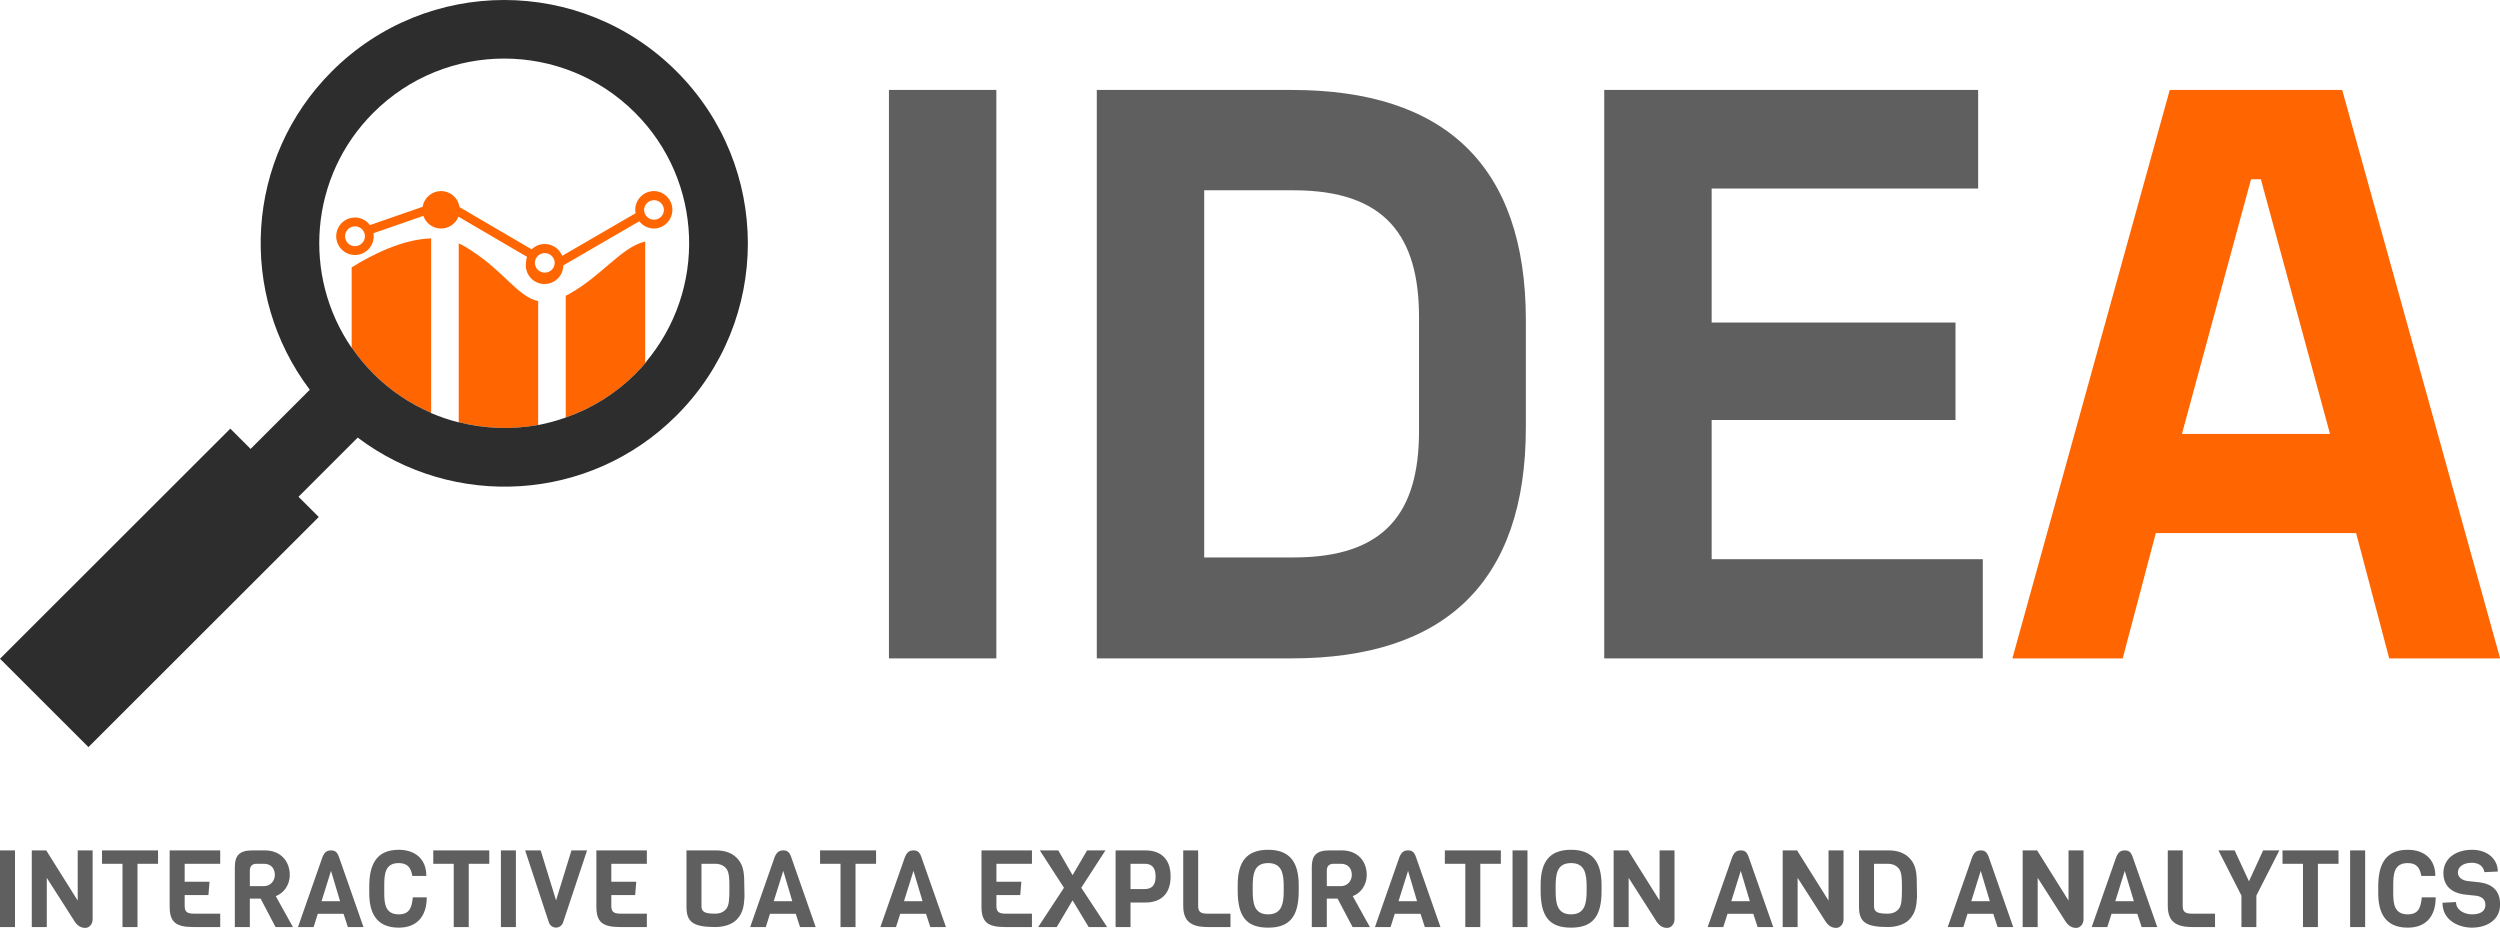 <svg width="1310" height="487" xmlns="http://www.w3.org/2000/svg" xmlns:xlink="http://www.w3.org/1999/xlink" xml:space="preserve" overflow="hidden"><defs><clipPath id="clip0"><rect x="934" y="107" width="1310" height="487"/></clipPath><linearGradient x1="411.738" y1="46.975" x2="1091.92" y2="194.782" gradientUnits="userSpaceOnUse" spreadMethod="pad" id="fill1"><stop offset="0" stop-color="#5F5F5F"/><stop offset="0.986" stop-color="#5F5F5F"/><stop offset="0.992" stop-color="#FF6500"/><stop offset="1" stop-color="#FF6500"/></linearGradient></defs><g clip-path="url(#clip0)" transform="translate(-934 -107)"><path d="M465.337 47.133 465.337 344.986 521.564 344.986 521.564 47.133 465.337 47.133ZM574.145 47.133 574.145 344.986 676.266 344.986C756.199 344.986 798.75 305.171 798.75 224.021L798.75 167.794C798.75 86.644 756.199 47.133 676.266 47.133L574.145 47.133ZM630.372 99.713 677.178 99.713C725.199 99.713 742.827 123.724 742.827 166.275L742.827 225.845C742.827 268.395 725.199 292.102 677.178 292.102L630.372 292.102 630.372 99.713ZM839.781 47.133 839.781 344.986 1037.94 344.986 1037.94 293.013 896.008 293.013 896.008 220.07 1023.66 220.07 1023.66 169.01 896.008 169.01 896.008 98.802 1035.51 98.802 1035.51 47.133 839.781 47.133ZM1135.82 47.133 1053.44 344.986 1111.19 344.986 1128.52 279.337 1233.37 279.337 1250.69 344.986 1308.75 344.986 1226.08 47.133 1135.82 47.133ZM1142.2 227.364 1178.36 93.939 1183.52 93.939 1219.7 227.364 1142.2 227.364Z" fill="url(#fill1)" transform="matrix(1.001 0 0 1 934 107)"/><path d="M342.364 100.114C339.76 100.117 337.264 101.152 335.422 102.994 333.58 104.835 332.545 107.332 332.543 109.936 332.543 110.55 332.613 111.15 332.725 111.728L294.291 134.056C293.566 132.228 292.309 130.661 290.684 129.556 289.059 128.449 287.139 127.857 285.173 127.854 282.507 127.854 280.089 128.924 278.314 130.659L240.553 108.535C240.22 106.204 239.06 104.069 237.283 102.522 235.505 100.976 233.23 100.121 230.874 100.114 228.548 100.122 226.299 100.956 224.53 102.469 222.761 103.981 221.587 106.073 221.218 108.371L193.653 117.945C192.746 116.718 191.563 115.72 190.202 115.032 188.84 114.343 187.336 113.982 185.811 113.977 180.4 113.977 175.998 118.388 175.998 123.799 175.998 129.21 180.4 133.62 185.811 133.62 188.415 133.618 190.912 132.583 192.755 130.742 194.597 128.901 195.633 126.404 195.636 123.799 195.636 123.256 195.558 122.729 195.476 122.203L221.631 113.121C222.291 115.05 223.535 116.726 225.192 117.914 226.849 119.104 228.836 119.747 230.874 119.754 235.016 119.754 238.543 117.178 239.988 113.542L275.895 134.586C275.545 135.575 275.359 136.613 275.347 137.662 275.16 138.991 275.248 140.345 275.605 141.639 275.963 142.933 276.584 144.139 277.426 145.183 278.27 146.228 279.319 147.089 280.508 147.71 281.698 148.333 283.002 148.704 284.341 148.802 285.68 148.899 287.024 148.72 288.291 148.276 289.559 147.832 290.72 147.133 291.706 146.222 292.691 145.311 293.48 144.206 294.021 142.978 294.561 141.749 294.845 140.423 294.852 139.08L334.652 115.948C335.561 117.128 336.729 118.086 338.065 118.746 339.4 119.405 340.87 119.75 342.36 119.754 344.928 119.7 347.374 118.642 349.172 116.807 350.97 114.972 351.977 112.505 351.978 109.936 351.978 107.367 350.972 104.9 349.175 103.064 347.378 101.228 344.934 100.169 342.364 100.114L342.364 100.114ZM185.819 128.998C184.792 128.996 183.788 128.689 182.934 128.116 182.08 127.545 181.415 126.733 181.023 125.783 180.631 124.833 180.529 123.788 180.731 122.779 180.932 121.772 181.428 120.847 182.156 120.12 182.883 119.394 183.809 118.9 184.817 118.701 185.825 118.501 186.87 118.604 187.819 118.998 188.768 119.391 189.58 120.057 190.15 120.913 190.722 121.767 191.026 122.771 191.026 123.799 191.026 126.662 188.694 128.998 185.819 128.998ZM285.178 142.864C283.8 142.861 282.48 142.312 281.506 141.338 280.532 140.364 279.983 139.044 279.979 137.667 280.019 136.313 280.584 135.028 281.555 134.086 282.526 133.142 283.826 132.614 285.18 132.614 286.533 132.614 287.834 133.142 288.805 134.086 289.775 135.028 290.341 136.313 290.38 137.667 290.38 140.528 288.044 142.864 285.178 142.864L285.178 142.864ZM342.364 115.134C339.493 115.134 337.163 112.807 337.163 109.936 337.201 108.584 337.766 107.301 338.736 106.358 339.706 105.416 341.005 104.889 342.358 104.889 343.71 104.889 345.01 105.416 345.98 106.358 346.95 107.301 347.515 108.584 347.554 109.936 347.554 112.807 345.227 115.134 342.364 115.134ZM228.495 217.534C228.104 217.381 227.713 217.246 227.321 217.089L228.495 217.534ZM332.581 195.963C337.615 190.926 340.699 186.659 337.74 190.143L337.74 126.578C325.457 129.289 315.173 144.591 297.309 154.409 296.896 154.648 296.548 154.774 296.148 154.97L296.148 218.772C309.856 214.012 322.312 206.215 332.581 195.963L332.581 195.963Z" fill="#FF6500" transform="matrix(1.001 0 0 1 934 107)"/><path d="M281.715 222.687 281.715 157.788C270.44 155.335 263.055 140.693 243.015 128.997 242.081 128.456 241.116 127.968 240.126 127.536L240.126 221.217C253.737 224.684 267.936 225.219 281.715 222.687ZM285.674 221.804C284.499 222.082 283.338 222.4 282.159 222.622 283.338 222.4 284.499 222.078 285.674 221.804ZM195.606 195.962C204.252 204.592 214.458 211.503 225.681 216.328L225.681 124.93C210.94 125.312 195.071 133.272 184.088 140.084L184.088 182.051C187.488 187.035 191.344 191.692 195.606 195.962L195.606 195.962Z" fill="#FF6500" transform="matrix(1.001 0 0 1 934 107)"/><path d="M354.127 37.364C304.312-12.455 223.559-12.455 173.748 37.364 128.194 82.911 124.426 154.248 162.17 204.227L131.181 235.228 120.563 224.61 0 345.179 46.299 391.473 166.876 270.901 156.258 260.305 187.255 229.304C237.225 267.033 308.58 263.293 354.131 217.733 403.937 167.932 403.937 87.165 354.127 37.364L354.127 37.364ZM332.582 195.963C322.312 206.214 309.857 214.012 296.148 218.772L296.148 218.782C291.446 220.466 286.621 221.783 281.715 222.723L281.715 222.687C267.907 225.202 253.719 224.7 240.122 221.217L240.122 221.317C235.188 220.083 230.358 218.459 225.681 216.458L225.681 216.324C214.458 211.499 204.253 204.588 195.607 195.958 191.262 191.608 187.429 186.945 184.092 182.051L184.092 182.256C158.185 144.543 161.922 92.585 195.45 59.061 233.284 21.222 294.6 21.248 332.426 59.061 368.356 94.999 370.073 152.098 337.741 190.143 340.699 186.658 337.615 190.925 332.582 195.963Z" fill="#2D2D2D" transform="matrix(1.001 0 0 1 934 107)"/><path d="M7.854 485.766 7.854 445.609 0 445.609 0 485.766 7.854 485.766ZM48.495 445.609 40.681 445.609 40.681 471.91 24.207 445.609 16.635 445.609 16.635 485.766 24.489 485.766 24.489 459.989 38.344 481.698C40.6 485.766 42.976 486.21 44.708 486.21 46.763 486.21 48.495 484.195 48.495 481.698L48.495 445.609ZM82.731 452.618 82.731 445.609 53.408 445.609 53.408 452.618 64.122 452.618 64.122 485.766 71.977 485.766 71.977 452.618 82.731 452.618ZM115.275 485.766 115.275 478.758 101.621 478.758C97.915 478.758 96.667 477.831 96.667 474.609L96.667 469.01 109.113 469.01 109.676 462.042 96.667 462.042 96.667 452.618 115.275 452.618 115.275 445.609 88.813 445.609 88.813 475.173C88.813 483.108 92.075 485.766 101.057 485.766L115.275 485.766ZM153.337 485.766 144.355 469.574C148.263 468.164 151.686 464.096 151.686 458.458 151.686 451.208 146.853 445.609 138.676 445.609L132.03 445.609C125.304 445.609 122.928 448.388 122.928 454.228L122.928 485.766 130.782 485.766 130.782 470.863 136.42 470.863 144.234 485.766 153.337 485.766ZM143.873 458.458C143.873 461.559 141.617 464.338 138.153 464.338L130.782 464.338 130.782 456.162C130.782 454.148 131.789 452.618 134.286 452.618L138.153 452.618C141.617 452.618 143.873 454.792 143.873 458.458ZM190.272 485.766 177.423 448.992C176.376 446.133 175.087 445.609 173.275 445.609 171.382 445.609 170.013 446.294 168.845 448.992L155.996 485.766 164.172 485.766 166.348 478.839 179.841 478.839 182.096 485.766 190.272 485.766ZM178.028 472.233 168.321 472.233 173.275 456.323 178.028 472.233ZM216.09 470.219C215.567 475.576 214.399 479.12 208.72 479.12 201.591 479.12 201.148 473.32 201.148 467.883L201.148 464.379C201.148 458.296 201.39 452.255 208.72 452.255 213.512 452.255 215.124 454.873 215.848 458.981L223.179 458.981C223.179 449.718 216.896 445.287 208.72 445.287 196.515 445.287 193.293 453.745 193.293 464.62L193.293 468.004C193.293 477.63 196.515 486.089 208.72 486.089 217.943 486.089 223.381 480.53 223.381 470.219L216.09 470.219ZM256.127 452.618 256.127 445.609 226.804 445.609 226.804 452.618 237.518 452.618 237.518 485.766 245.373 485.766 245.373 452.618 256.127 452.618ZM270.063 485.766 270.063 445.609 262.208 445.609 262.208 485.766 270.063 485.766ZM307.32 445.609 299.143 445.609 291.088 471.789 283.033 445.609 274.896 445.609 287.382 483.511C288.712 486.894 293.343 486.934 294.713 483.511L307.32 445.609ZM338.615 485.766 338.615 478.758 324.961 478.758C321.256 478.758 320.007 477.831 320.007 474.609L320.007 469.01 332.494 469.01 333.057 462.042 320.007 462.042 320.007 452.618 338.615 452.618 338.615 445.609 312.193 445.609 312.193 475.173C312.193 483.108 315.456 485.766 324.397 485.766L338.615 485.766ZM389.648 465.506C389.486 459.505 390.091 453.947 385.58 449.435 382.961 446.818 379.176 445.609 374.987 445.609L359.359 445.609 359.359 475.213C359.359 483.108 362.822 485.766 374.423 485.766 378.612 485.766 382.961 484.598 385.58 481.94 389.043 478.476 389.486 474.328 389.728 469.856L389.648 465.506ZM381.834 465.506C381.834 471.629 381.592 474.488 380.143 476.301 378.772 477.912 376.96 478.758 374.261 478.758 368.905 478.758 367.213 477.831 367.213 474.81L367.213 452.618 374.261 452.618C376.96 452.618 378.772 453.464 380.143 455.075 381.592 456.887 381.834 459.425 381.834 465.506ZM426.985 485.766 414.137 448.992C413.129 446.133 411.801 445.609 410.028 445.609 408.095 445.609 406.725 446.294 405.557 448.992L392.709 485.766 400.885 485.766 403.06 478.839 416.553 478.839 418.809 485.766 426.985 485.766ZM414.74 472.233 405.034 472.233 410.028 456.323 414.74 472.233ZM458.603 452.618 458.603 445.609 429.281 445.609 429.281 452.618 439.995 452.618 439.995 485.766 447.849 485.766 447.849 452.618 458.603 452.618ZM495.176 485.766 482.286 448.992C481.28 446.133 479.991 445.609 478.179 445.609 476.285 445.609 474.916 446.294 473.748 448.992L460.858 485.766 469.035 485.766 471.25 478.839 484.743 478.839 486.999 485.766 495.176 485.766ZM482.931 472.233 473.224 472.233 478.179 456.323 482.931 472.233ZM540.206 485.766 540.206 478.758 526.552 478.758C522.846 478.758 521.598 477.831 521.598 474.609L521.598 469.01 534.084 469.01 534.648 462.042 521.598 462.042 521.598 452.618 540.206 452.618 540.206 445.609 513.784 445.609 513.784 475.173C513.784 483.108 517.046 485.766 525.988 485.766L540.206 485.766ZM579.557 485.766 566.024 465.184 578.672 445.609 569.085 445.609 561.472 458.579 553.981 445.609 544.315 445.609 556.962 465.184 543.469 485.766 553.176 485.766 561.472 471.789 569.891 485.766 579.557 485.766ZM612.787 459.263C612.787 450.201 607.832 445.609 599.536 445.609L583.988 445.609 583.988 485.766 591.802 485.766 591.802 472.918 599.536 472.918C607.832 472.918 612.787 468.326 612.787 459.263ZM604.932 459.263C604.932 464.217 602.677 465.869 599.133 465.869L591.802 465.869 591.802 452.618 599.133 452.618C602.677 452.618 604.932 454.309 604.932 459.263ZM644.123 485.766 644.123 478.758 632.201 478.758C628.455 478.758 627.206 477.831 627.206 474.609L627.206 445.609 619.392 445.609 619.392 474.609C619.392 482.544 623.219 485.766 632.201 485.766L644.123 485.766ZM679.849 463.815C679.849 451.53 674.935 445.287 663.859 445.287 652.581 445.287 647.909 451.53 647.909 463.774L647.909 466.715C647.909 480.409 652.581 486.089 663.859 486.089 674.976 486.089 679.849 480.409 679.849 466.876L679.849 463.815ZM671.995 466.715C671.995 472.957 671.271 479.12 663.859 479.12 656.247 479.12 655.803 472.837 655.764 466.715L655.764 464.62C655.764 457.894 656.528 452.255 663.859 452.255 671.109 452.255 671.995 457.894 671.995 464.62L671.995 466.715ZM717.106 485.766 708.124 469.574C712.031 468.164 715.455 464.096 715.455 458.458 715.455 451.208 710.622 445.609 702.445 445.609L695.8 445.609C689.073 445.609 686.697 448.388 686.697 454.228L686.697 485.766 694.551 485.766 694.551 470.863 700.189 470.863 708.044 485.766 717.106 485.766ZM707.641 458.458C707.641 461.559 705.386 464.338 701.921 464.338L694.551 464.338 694.551 456.162C694.551 454.148 695.558 452.618 698.055 452.618L701.921 452.618C705.386 452.618 707.641 454.792 707.641 458.458ZM754.041 485.766 741.192 448.992C740.186 446.133 738.856 445.609 737.084 445.609 735.151 445.609 733.782 446.294 732.614 448.992L719.765 485.766 727.941 485.766 730.116 478.839 743.609 478.839 745.865 485.766 754.041 485.766ZM741.797 472.233 732.089 472.233 737.084 456.323 741.797 472.233ZM785.659 452.618 785.659 445.609 756.337 445.609 756.337 452.618 767.051 452.618 767.051 485.766 774.905 485.766 774.905 452.618 785.659 452.618ZM799.596 485.766 799.596 445.609 791.782 445.609 791.782 485.766 799.596 485.766ZM838.383 463.815C838.383 451.53 833.509 445.287 822.432 445.287 811.155 445.287 806.482 451.53 806.482 463.774L806.482 466.715C806.482 480.409 811.155 486.089 822.432 486.089 833.55 486.089 838.383 480.409 838.383 466.876L838.383 463.815ZM830.569 466.715C830.569 472.957 829.844 479.12 822.432 479.12 814.821 479.12 814.378 472.837 814.337 466.715L814.337 464.62C814.337 457.894 815.102 452.255 822.432 452.255 829.643 452.255 830.569 457.894 830.569 464.62L830.569 466.715ZM876.567 445.609 868.753 445.609 868.753 471.91 852.279 445.609 844.706 445.609 844.706 485.766 852.561 485.766 852.561 459.989 866.417 481.698C868.671 485.766 871.048 486.21 872.78 486.21 874.834 486.21 876.567 484.195 876.567 481.698L876.567 445.609ZM928.243 485.766 915.354 448.992C914.347 446.133 913.058 445.609 911.246 445.609 909.352 445.609 907.983 446.294 906.815 448.992L893.927 485.766 902.102 485.766 904.317 478.839 917.81 478.839 920.066 485.766 928.243 485.766ZM915.998 472.233 906.291 472.233 911.246 456.323 915.998 472.233ZM965.057 445.609 957.202 445.609 957.202 471.91 940.729 445.609 933.197 445.609 933.197 485.766 941.011 485.766 941.011 459.989 954.907 481.698C957.163 485.766 959.539 486.21 961.27 486.21 963.285 486.21 965.057 484.195 965.057 481.698L965.057 445.609ZM1003.44 465.506C1003.28 459.505 1003.88 453.947 999.373 449.435 996.755 446.818 992.969 445.609 988.78 445.609L973.152 445.609 973.152 475.213C973.152 483.108 976.616 485.766 988.217 485.766 992.405 485.766 996.755 484.598 999.373 481.94 1002.84 478.476 1003.28 474.328 1003.52 469.856L1003.44 465.506ZM995.627 465.506C995.627 471.629 995.386 474.488 993.936 476.301 992.566 477.912 990.754 478.758 988.055 478.758 982.698 478.758 981.007 477.831 981.007 474.81L981.007 452.618 988.055 452.618C990.754 452.618 992.566 453.464 993.936 455.075 995.386 456.887 995.627 459.425 995.627 465.506ZM1053.87 485.766 1041.02 448.992C1039.97 446.133 1038.68 445.609 1036.87 445.609 1034.98 445.609 1033.61 446.294 1032.44 448.992L1019.59 485.766 1027.77 485.766 1029.94 478.839 1043.44 478.839 1045.69 485.766 1053.87 485.766ZM1041.63 472.233 1031.92 472.233 1036.87 456.323 1041.63 472.233ZM1090.68 445.609 1082.83 445.609 1082.83 471.91 1066.39 445.609 1058.82 445.609 1058.82 485.766 1066.68 485.766 1066.68 459.989 1080.54 481.698C1082.79 485.766 1085.17 486.21 1086.9 486.21 1088.95 486.21 1090.68 484.195 1090.68 481.698L1090.68 445.609ZM1129.27 485.766 1116.38 448.992C1115.38 446.133 1114.08 445.609 1112.27 445.609 1110.38 445.609 1109.01 446.294 1107.84 448.992L1094.96 485.766 1103.13 485.766 1105.34 478.839 1118.84 478.839 1121.09 485.766 1129.27 485.766ZM1117.02 472.233 1107.31 472.233 1112.27 456.323 1117.02 472.233ZM1159.52 485.766 1159.52 478.758 1147.6 478.758C1143.85 478.758 1142.6 477.831 1142.6 474.609L1142.6 445.609 1134.78 445.609 1134.78 474.609C1134.78 482.544 1138.61 485.766 1147.6 485.766L1159.52 485.766ZM1193.19 445.609 1184.69 445.609 1177.28 461.801 1169.79 445.609 1161.29 445.609 1173.34 469.293 1173.34 485.766 1181.15 485.766 1181.15 469.293 1193.19 445.609ZM1224.16 452.618 1224.16 445.609 1194.84 445.609 1194.84 452.618 1205.56 452.618 1205.56 485.766 1213.37 485.766 1213.37 452.618 1224.16 452.618ZM1238.1 485.766 1238.1 445.609 1230.24 445.609 1230.24 485.766 1238.1 485.766ZM1267.74 470.219C1267.22 475.576 1266.05 479.12 1260.37 479.12 1253.25 479.12 1252.8 473.32 1252.8 467.883L1252.8 464.379C1252.8 458.296 1253.04 452.255 1260.37 452.255 1265.17 452.255 1266.77 454.873 1267.5 458.981L1274.83 458.981C1274.83 449.718 1268.55 445.287 1260.37 445.287 1248.17 445.287 1244.95 453.745 1244.95 464.62L1244.95 468.004C1244.95 477.63 1248.17 486.089 1260.37 486.089 1269.6 486.089 1275.03 480.53 1275.03 470.219L1267.74 470.219ZM1308.75 473.924C1308.75 466.635 1304.56 463.211 1297.95 462.325L1291.55 461.639C1289.01 461.278 1286.64 459.827 1286.64 457.169 1286.64 454.43 1289.22 452.093 1293.97 452.093 1296.62 452.093 1299.77 453.06 1300.57 457.007L1307.54 456.686C1307.54 449.838 1301.7 445.287 1294.21 445.287 1284.94 445.287 1279.06 450.281 1279.06 457.45 1279.06 464.379 1283.53 467.762 1289.74 468.688L1296.26 469.373C1299.21 469.816 1301.05 471.347 1301.05 474.166 1301.05 477.348 1298.64 479.12 1294 479.12 1290.3 479.12 1285.67 477.066 1285.67 472.676L1278.58 473.039C1278.58 482.786 1287.81 486.089 1293.93 486.089 1302.3 486.089 1308.75 481.698 1308.75 473.924Z" fill="#5F5F5F" transform="matrix(1.001 0 0 1 934 107)"/></g></svg>